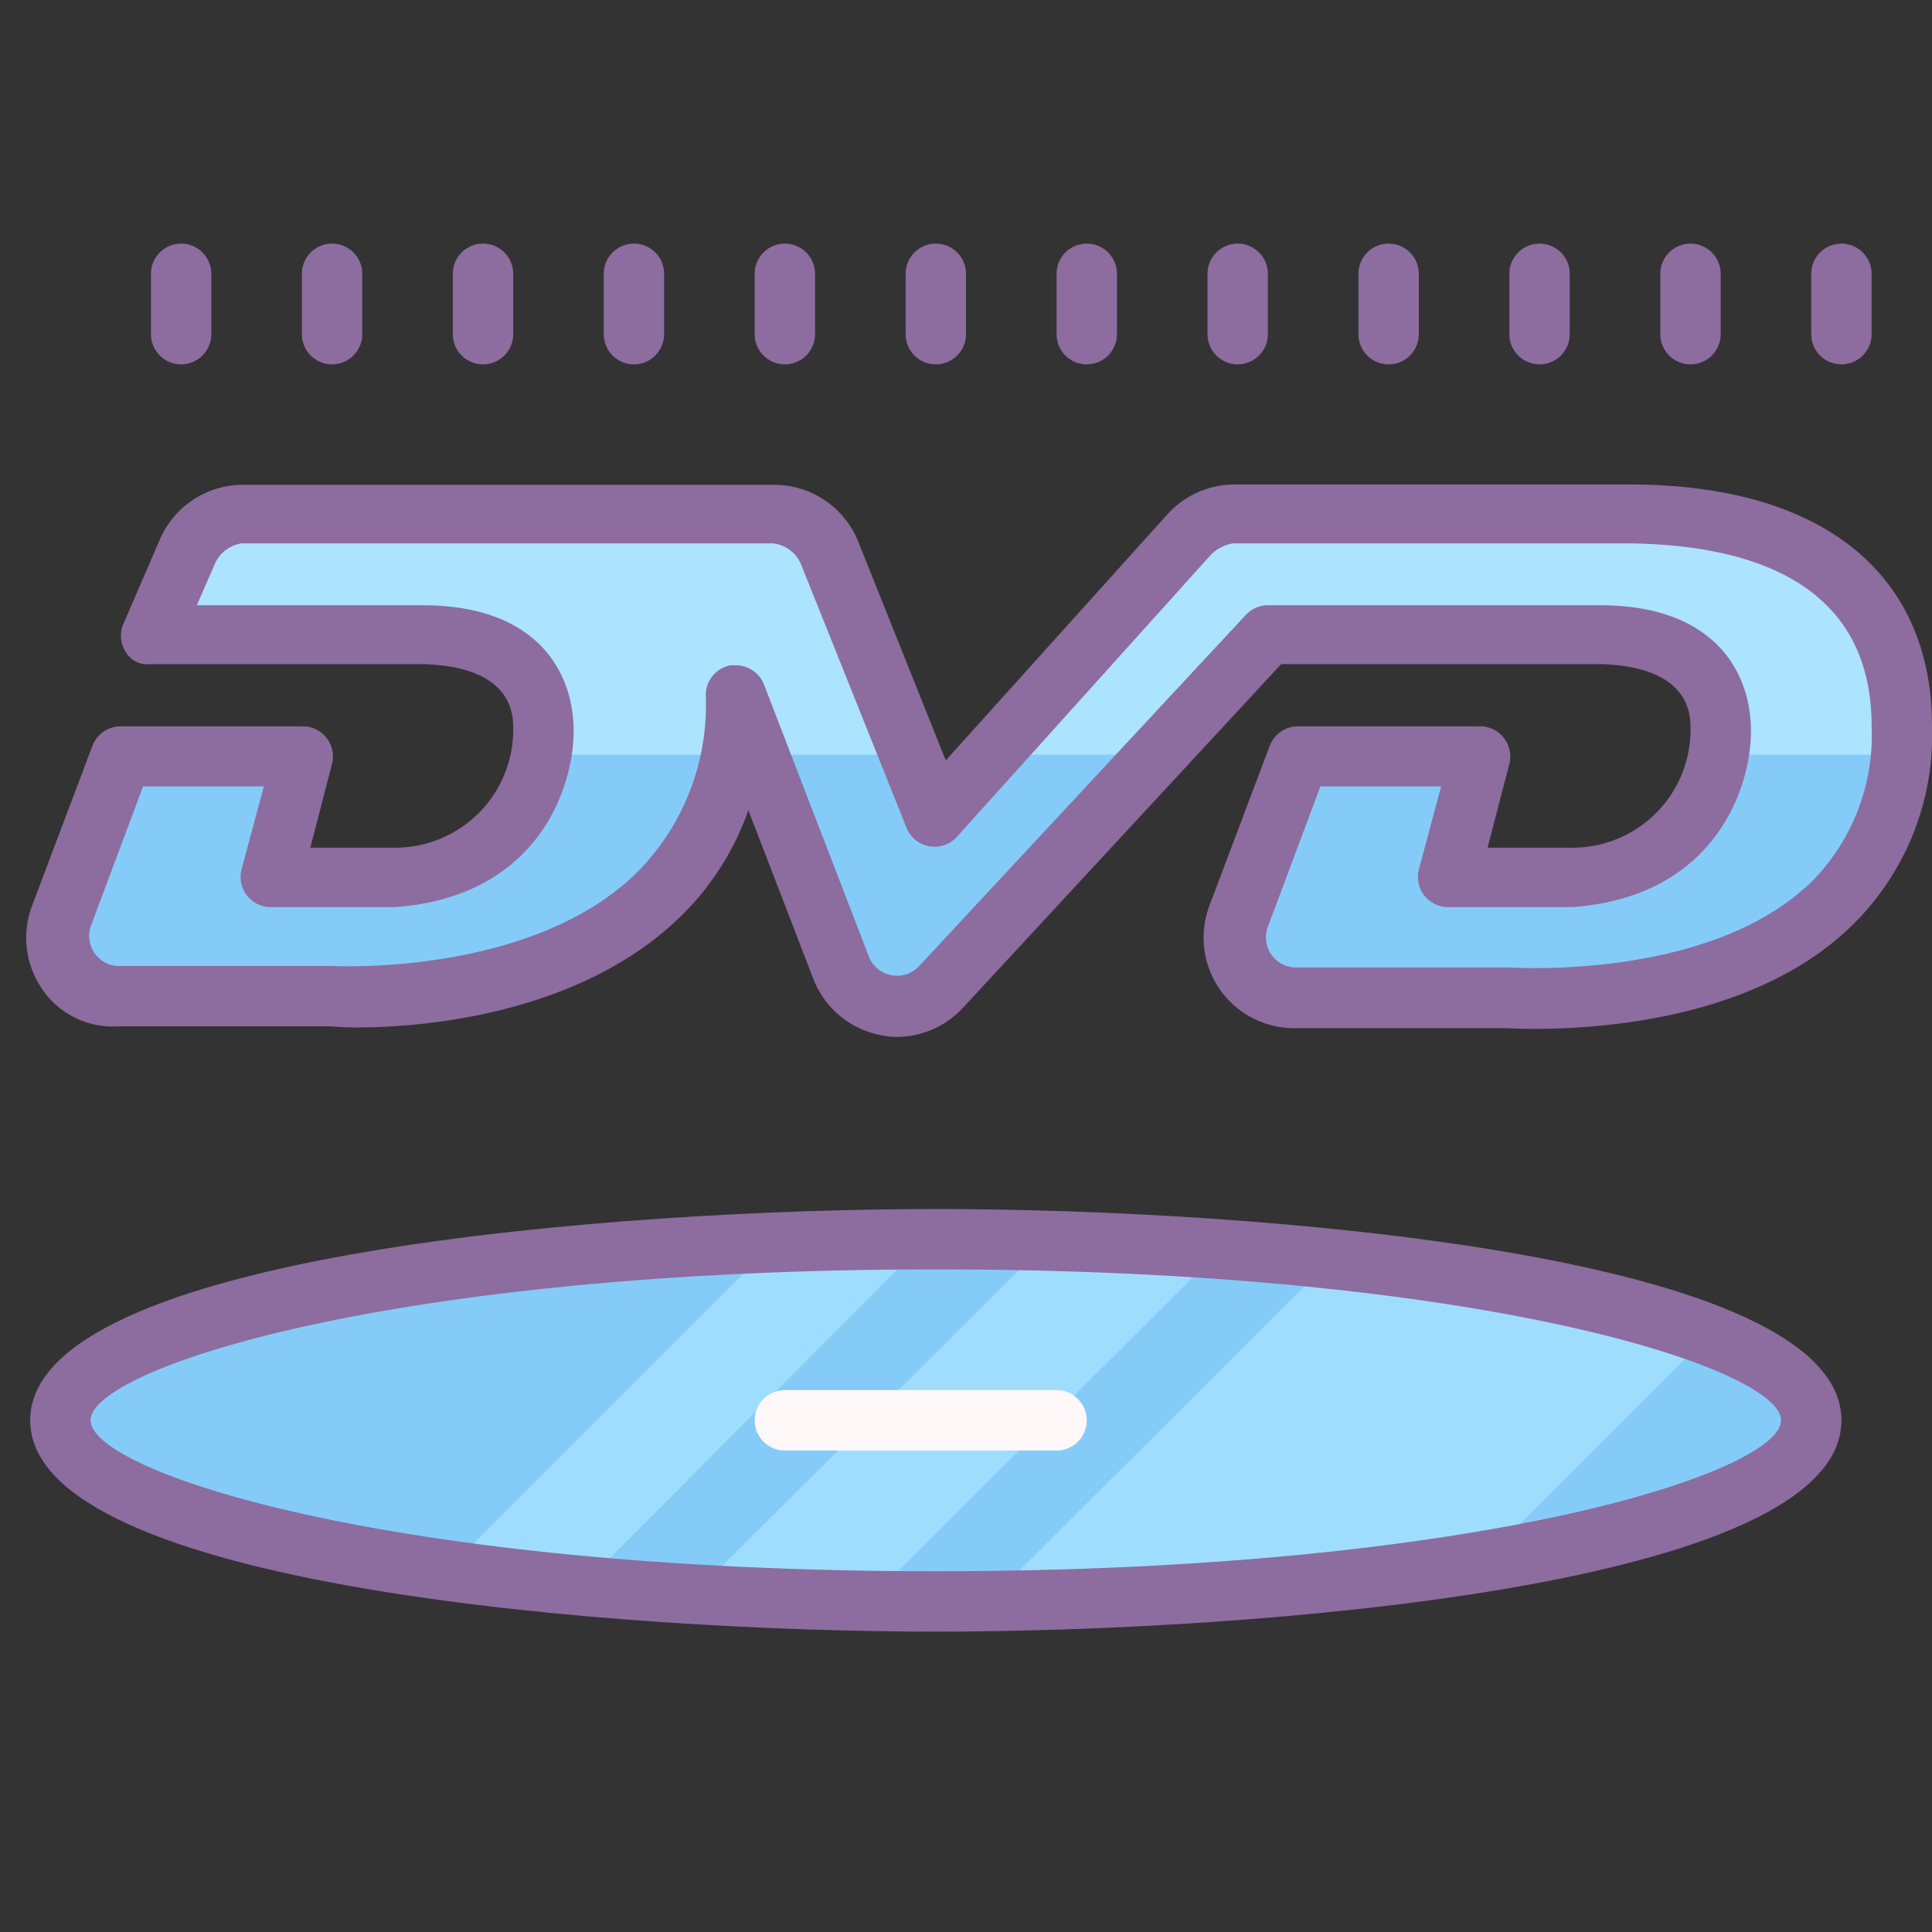 <?xml version="1.0"?>
<svg xmlns="http://www.w3.org/2000/svg" id="Layer_1" data-name="Layer 1" viewBox="0 0 64 64"><rect x="0" y="0" width="64" height="64" fill="#333333" stroke="none"/><title>Icons8 RSL Colored Part 10</title><path d="M63,24a7.26,7.26,0,0,1-.05,1C62.15,34,50,33,50,33H42.89A2,2,0,0,1,41,30.35L43,25h6l-1,4h4c3.64-.25,4.63-2.67,4.9-4a4.81,4.81,0,0,0,.1-1c0-1.43-1-3-4-3H42l-3.67,4-7.15,7.71a2,2,0,0,1-3.33-.64L25.13,25l-.75-2a10.8,10.8,0,0,1-.17,2C22.7,33.71,11,33,11,33H3.89A2,2,0,0,1,2,30.35L4,25h6L9,29h4c3.64-.25,4.63-2.67,4.9-4a4.81,4.81,0,0,0,.1-1c0-1.43-1-3-4-3H5l1.21-2.79A2,2,0,0,1,8.05,17h17.6a2,2,0,0,1,1.85,1.26L30.18,25,31,27l1.85-2,6.55-7.28A2,2,0,0,1,40.89,17H54C60.11,17,63,19.86,63,24Z" style="fill:#85cbf8;"/><path d="M60,47c0,1.9-4.26,3.6-10.92,4.7A112.84,112.84,0,0,1,32.79,53H31l-2.21,0c-2,0-3.92-.1-5.78-.21-1.28-.08-2.53-.17-3.73-.28-1.57-.14-3.07-.31-4.49-.51C7.07,51,2,49.13,2,47c0-2.93,10.2-5.38,23.67-5.9,1.66-.06,3.36-.1,5.1-.1H31c1.26,0,2.51,0,3.73,0,2,0,3.89.15,5.72.28,1.27.09,2.5.19,3.68.32a51.61,51.61,0,0,1,12.46,2.54C58.77,45.07,60,46,60,47Z" style="fill:#85cbf8;"/><path d="M56.59,44.24l-7.51,7.51A112.84,112.84,0,0,1,32.79,53L44.13,41.7A51.61,51.61,0,0,1,56.59,44.24Z" style="fill:#9fddff;"/><path d="M40.45,41.38,28.79,53c-2,0-3.92-.1-5.78-.21L34.73,41.1C36.71,41.15,38.62,41.25,40.45,41.38Z" style="fill:#9fddff;"/><path d="M30.77,41,19.28,52.54c-1.57-.14-3.07-.31-4.49-.51L25.67,41.15C27.33,41.09,29,41,30.77,41Z" style="fill:#9fddff;"/><path d="M27.5,18.31,30.18,25H17.9a4.81,4.81,0,0,0,.1-1c0-1.43-1-3-4-3H5l1.21-2.79A2,2,0,0,1,8.05,17h17.6A2,2,0,0,1,27.5,18.31Z" style="fill:#ace3ff;"/><path d="M63,24a7.26,7.26,0,0,1-.05,1H57l-2-4H43l-5,4H32.85l6.55-7.28A2,2,0,0,1,40.89,17H54C60.11,17,63,19.86,63,24Z" style="fill:#ace3ff;"/><path d="M31,40.05c-10.38,0-30,1.46-30,7s19.62,7,30,7,30-1.46,30-7S41.38,40.05,31,40.05Zm0,12c-18.12,0-28-3.3-28-5s9.88-5,28-5,28,3.3,28,5S49.12,52.05,31,52.05Z" style="fill:#8d6c9f;"/><path d="M11,12.07a1,1,0,0,0,1-1v-2a1,1,0,0,0-2,0v2A1,1,0,0,0,11,12.07Z" style="fill:#8d6c9f;"/><path d="M6,12.07a1,1,0,0,0,1-1v-2a1,1,0,0,0-2,0v2A1,1,0,0,0,6,12.07Z" style="fill:#8d6c9f;"/><path d="M26,12.07a1,1,0,0,0,1-1v-2a1,1,0,0,0-2,0v2A1,1,0,0,0,26,12.07Z" style="fill:#8d6c9f;"/><path d="M31,12.07a1,1,0,0,0,1-1v-2a1,1,0,0,0-2,0v2A1,1,0,0,0,31,12.07Z" style="fill:#8d6c9f;"/><path d="M36,12.07a1,1,0,0,0,1-1v-2a1,1,0,0,0-2,0v2A1,1,0,0,0,36,12.07Z" style="fill:#8d6c9f;"/><path d="M41,12.07a1,1,0,0,0,1-1v-2a1,1,0,0,0-2,0v2A1,1,0,0,0,41,12.07Z" style="fill:#8d6c9f;"/><path d="M46,12.07a1,1,0,0,0,1-1v-2a1,1,0,0,0-2,0v2A1,1,0,0,0,46,12.07Z" style="fill:#8d6c9f;"/><path d="M51,12.07a1,1,0,0,0,1-1v-2a1,1,0,0,0-2,0v2A1,1,0,0,0,51,12.07Z" style="fill:#8d6c9f;"/><path d="M56,12.07a1,1,0,0,0,1-1v-2a1,1,0,0,0-2,0v2A1,1,0,0,0,56,12.07Z" style="fill:#8d6c9f;"/><path d="M61,12.07a1,1,0,0,0,1-1v-2a1,1,0,0,0-2,0v2A1,1,0,0,0,61,12.07Z" style="fill:#8d6c9f;"/><path d="M16,12.07a1,1,0,0,0,1-1v-2a1,1,0,0,0-2,0v2A1,1,0,0,0,16,12.07Z" style="fill:#8d6c9f;"/><path d="M21,12.07a1,1,0,0,0,1-1v-2a1,1,0,0,0-2,0v2A1,1,0,0,0,21,12.07Z" style="fill:#8d6c9f;"/><path d="M54,16.05H40.89a3,3,0,0,0-2.23,1l-7.33,8.14-2.9-7.25a3,3,0,0,0-2.79-1.88H8A3,3,0,0,0,5.3,17.86l-1.21,2.8a1,1,0,0,0,.08.95A.84.84,0,0,0,5,22h9c1.93.05,3,.76,3,2.08a3.91,3.91,0,0,1-4,4H10.28L11,25.3a1,1,0,0,0-1-1.24H4a1,1,0,0,0-.94.65l-2,5.3a3,3,0,0,0,.34,2.76A2.82,2.82,0,0,0,3.89,34H11c.57.08,7.35.33,11.43-3.53a9.12,9.12,0,0,0,2.36-3.63l2.15,5.58a3,3,0,0,0,2.23,1.87,3,3,0,0,0,.57.06,3,3,0,0,0,2.19-1L42.44,22H53c1.93.05,3,.76,3,2.08a3.91,3.91,0,0,1-4,4H49.28L50,25.3a1,1,0,0,0-1-1.24H43a1,1,0,0,0-.94.65l-2,5.3a3,3,0,0,0,2.81,4.05h7c.29,0,7.29.5,11.32-3.25A8.81,8.81,0,0,0,64,24.05C64,19,60.36,16.05,54,16.05Zm5.89,13.27c-3.39,3.16-9.76,2.73-9.89,2.73H42.89A1,1,0,0,1,42,30.7l1.74-4.65h4L47,28.81a1,1,0,0,0,1,1.24h4.07c4.82-.34,6-4.09,5.93-6s-1.31-4-5-4H42a1,1,0,0,0-.73.32L30.45,32a1,1,0,0,1-1.67-.32l-3.47-9a1,1,0,0,0-.93-.64l-.18,0a1,1,0,0,0-.82,1A7.86,7.86,0,0,1,21,29c-3.53,3.34-9.91,3-10,3H3.89A1,1,0,0,1,3,30.7l1.74-4.65h4L8,28.81a1,1,0,0,0,1,1.24h4.07c4.82-.34,6-4.09,5.93-6s-1.31-4-5-4H6.52l.61-1.4A1.16,1.16,0,0,1,8,18h17.6a1.14,1.14,0,0,1,.93.68l3.5,8.74a1,1,0,0,0,1.67.3l8.41-9.34a1.32,1.32,0,0,1,.74-.38H54c3.65.05,8,1.1,8,6.05A6.89,6.89,0,0,1,59.89,29.33Z" style="fill:#8d6c9f;"/><path d="M35,46.05H26a1,1,0,0,0,0,2h9a1,1,0,0,0,0-2Z" style="fill:#fff8f8;"/></svg>
